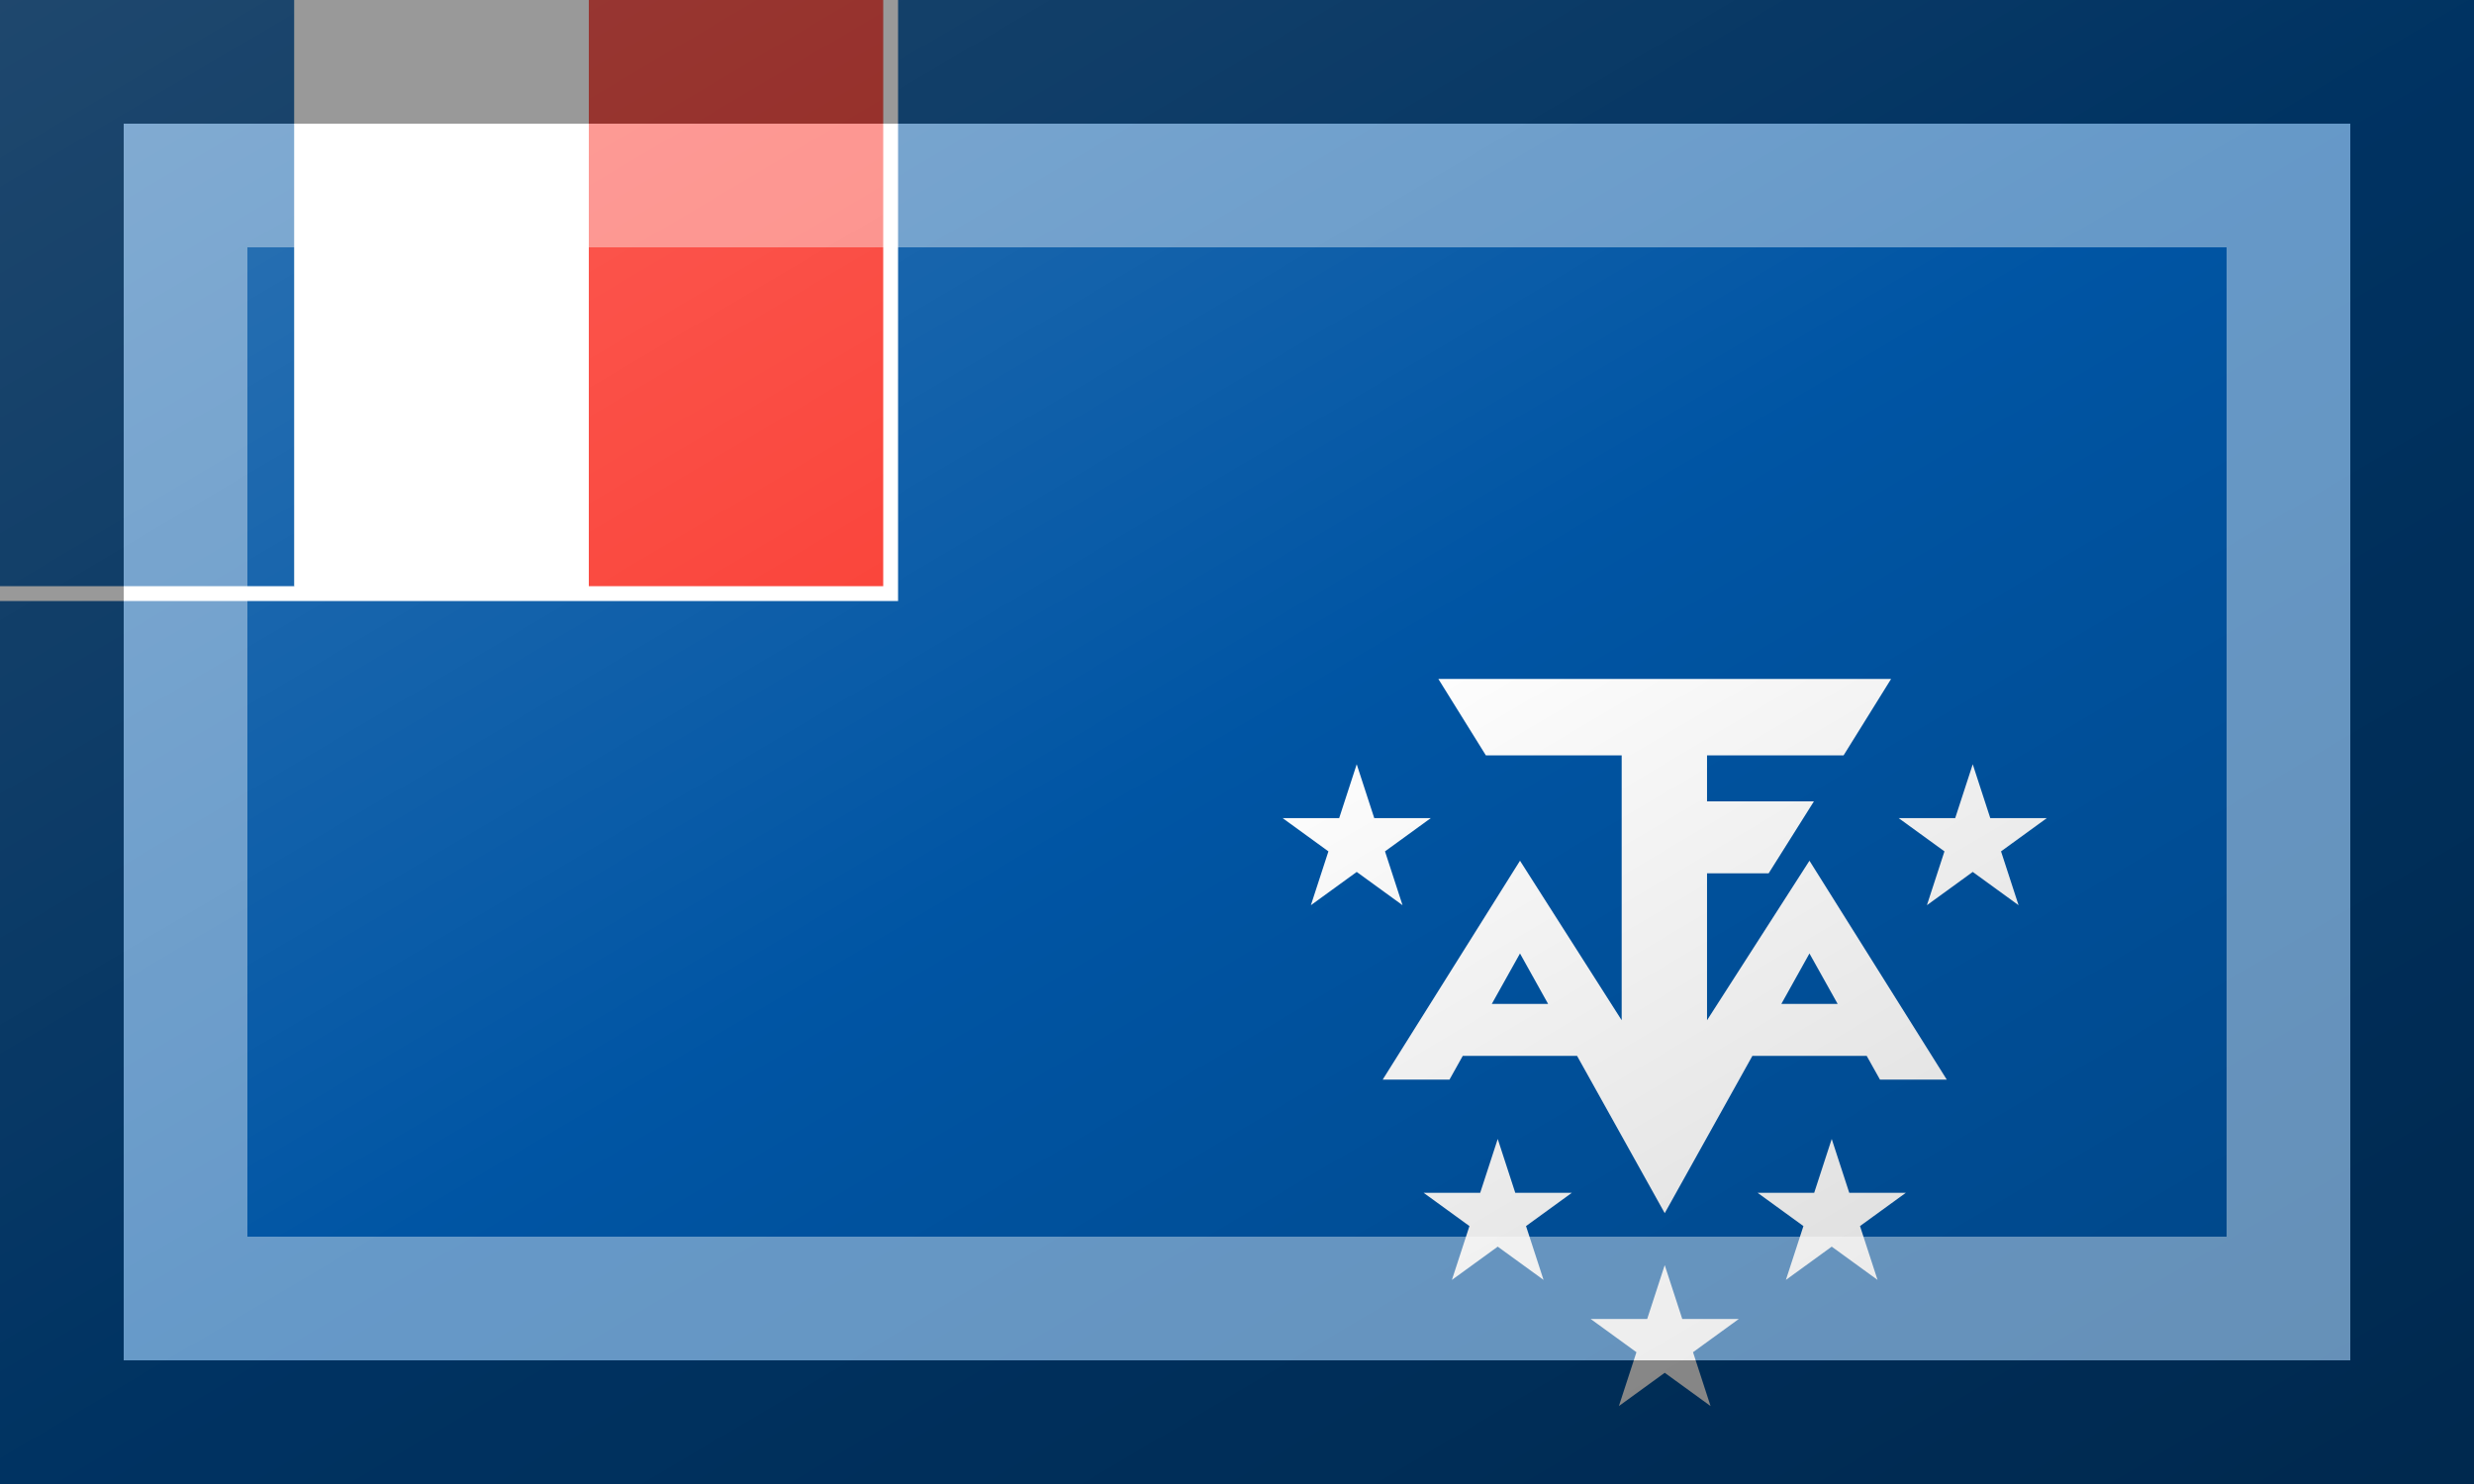 <?xml version="1.0"?>
<svg xmlns="http://www.w3.org/2000/svg" xmlns:xlink="http://www.w3.org/1999/xlink" version="1.1" width="600" height="360" viewBox="0 0 600 360">
<!-- Generated by Kreative Vexillo v1.0 -->
<style>
.blue{fill:rgb(0,85,164);}
.red{fill:rgb(250,60,50);}
.white{fill:rgb(255,255,255);}
</style>
<defs>
<path id="atfa" d="M -0.305 -0.585 L -0.241 -0.482 H -0.058 V -0.125 L -0.195 -0.34 L -0.38 -0.045 H -0.29 L -0.195 -0.215 L 0.0 0.135 L 0.195 -0.215 L 0.29 -0.045 H 0.38 L 0.195 -0.34 L 0.057 -0.125 V -0.323 H 0.14 L 0.201 -0.42 H 0.057 V -0.482 H 0.241 L 0.305 -0.585 H -0.305 Z M -0.09 -0.147 H -0.29 V -0.077 H -0.09 Z M 0.29 -0.147 H 0.09 V -0.077 H 0.29 Z"/>
<path id="star" d="M 0.0 -1.0 L 0.225 -0.309 L 0.951 -0.309 L 0.363 0.118 L 0.588 0.809 L 0.0 0.382 L -0.588 0.809 L -0.363 0.118 L -0.951 -0.309 L -0.225 -0.309 Z"/>
<linearGradient id="glaze" x1="0%" y1="0%" x2="100%" y2="100%">
<stop offset="0%" stop-color="rgb(255,255,255)" stop-opacity="0.2"/>
<stop offset="49.999%" stop-color="rgb(255,255,255)" stop-opacity="0.0"/>
<stop offset="50.001%" stop-color="rgb(0,0,0)" stop-opacity="0.0"/>
<stop offset="100%" stop-color="rgb(0,0,0)" stop-opacity="0.2"/>
</linearGradient>
</defs>
<g>
<rect x="0" y="0" width="600" height="360" class="blue"/>
<rect x="0" y="0" width="217.8" height="145.8" class="white"/>
<g>
<rect x="0" y="0" width="71.4" height="142.2" class="blue"/>
<rect x="71.4" y="0" width="71.4" height="142.2" class="white"/>
<rect x="142.8" y="0" width="71.4" height="142.2" class="red"/>
</g>
<use xlink:href="#atfa" transform="translate(403.733 270) scale(180 180) rotate(0)" class="white"/>
<use xlink:href="#star" transform="translate(329.033 204.3) scale(18.9 18.9) rotate(0)" class="white"/>
<use xlink:href="#star" transform="translate(478.433 204.3) scale(18.9 18.9) rotate(0)" class="white"/>
<use xlink:href="#star" transform="translate(363.233 295.2) scale(18.9 18.9) rotate(0)" class="white"/>
<use xlink:href="#star" transform="translate(444.233 295.2) scale(18.9 18.9) rotate(0)" class="white"/>
<use xlink:href="#star" transform="translate(403.733 325.8) scale(18.9 18.9) rotate(0)" class="white"/>
</g>
<g>
<rect x="0" y="0" width="600" height="360" fill="url(#glaze)"/>
<path d="M 30 30 L 570 30 L 570 330 L 30 330 Z M 60 60 L 60 300 L 540 300 L 540 60 Z" fill="rgb(255,255,255)" opacity="0.4"/>
<path d="M 0 0 L 600 0 L 600 360 L 0 360 Z M 30 30 L 30 330 L 570 330 L 570 30 Z" fill="rgb(0,0,0)" opacity="0.4"/>
</g>
</svg>
